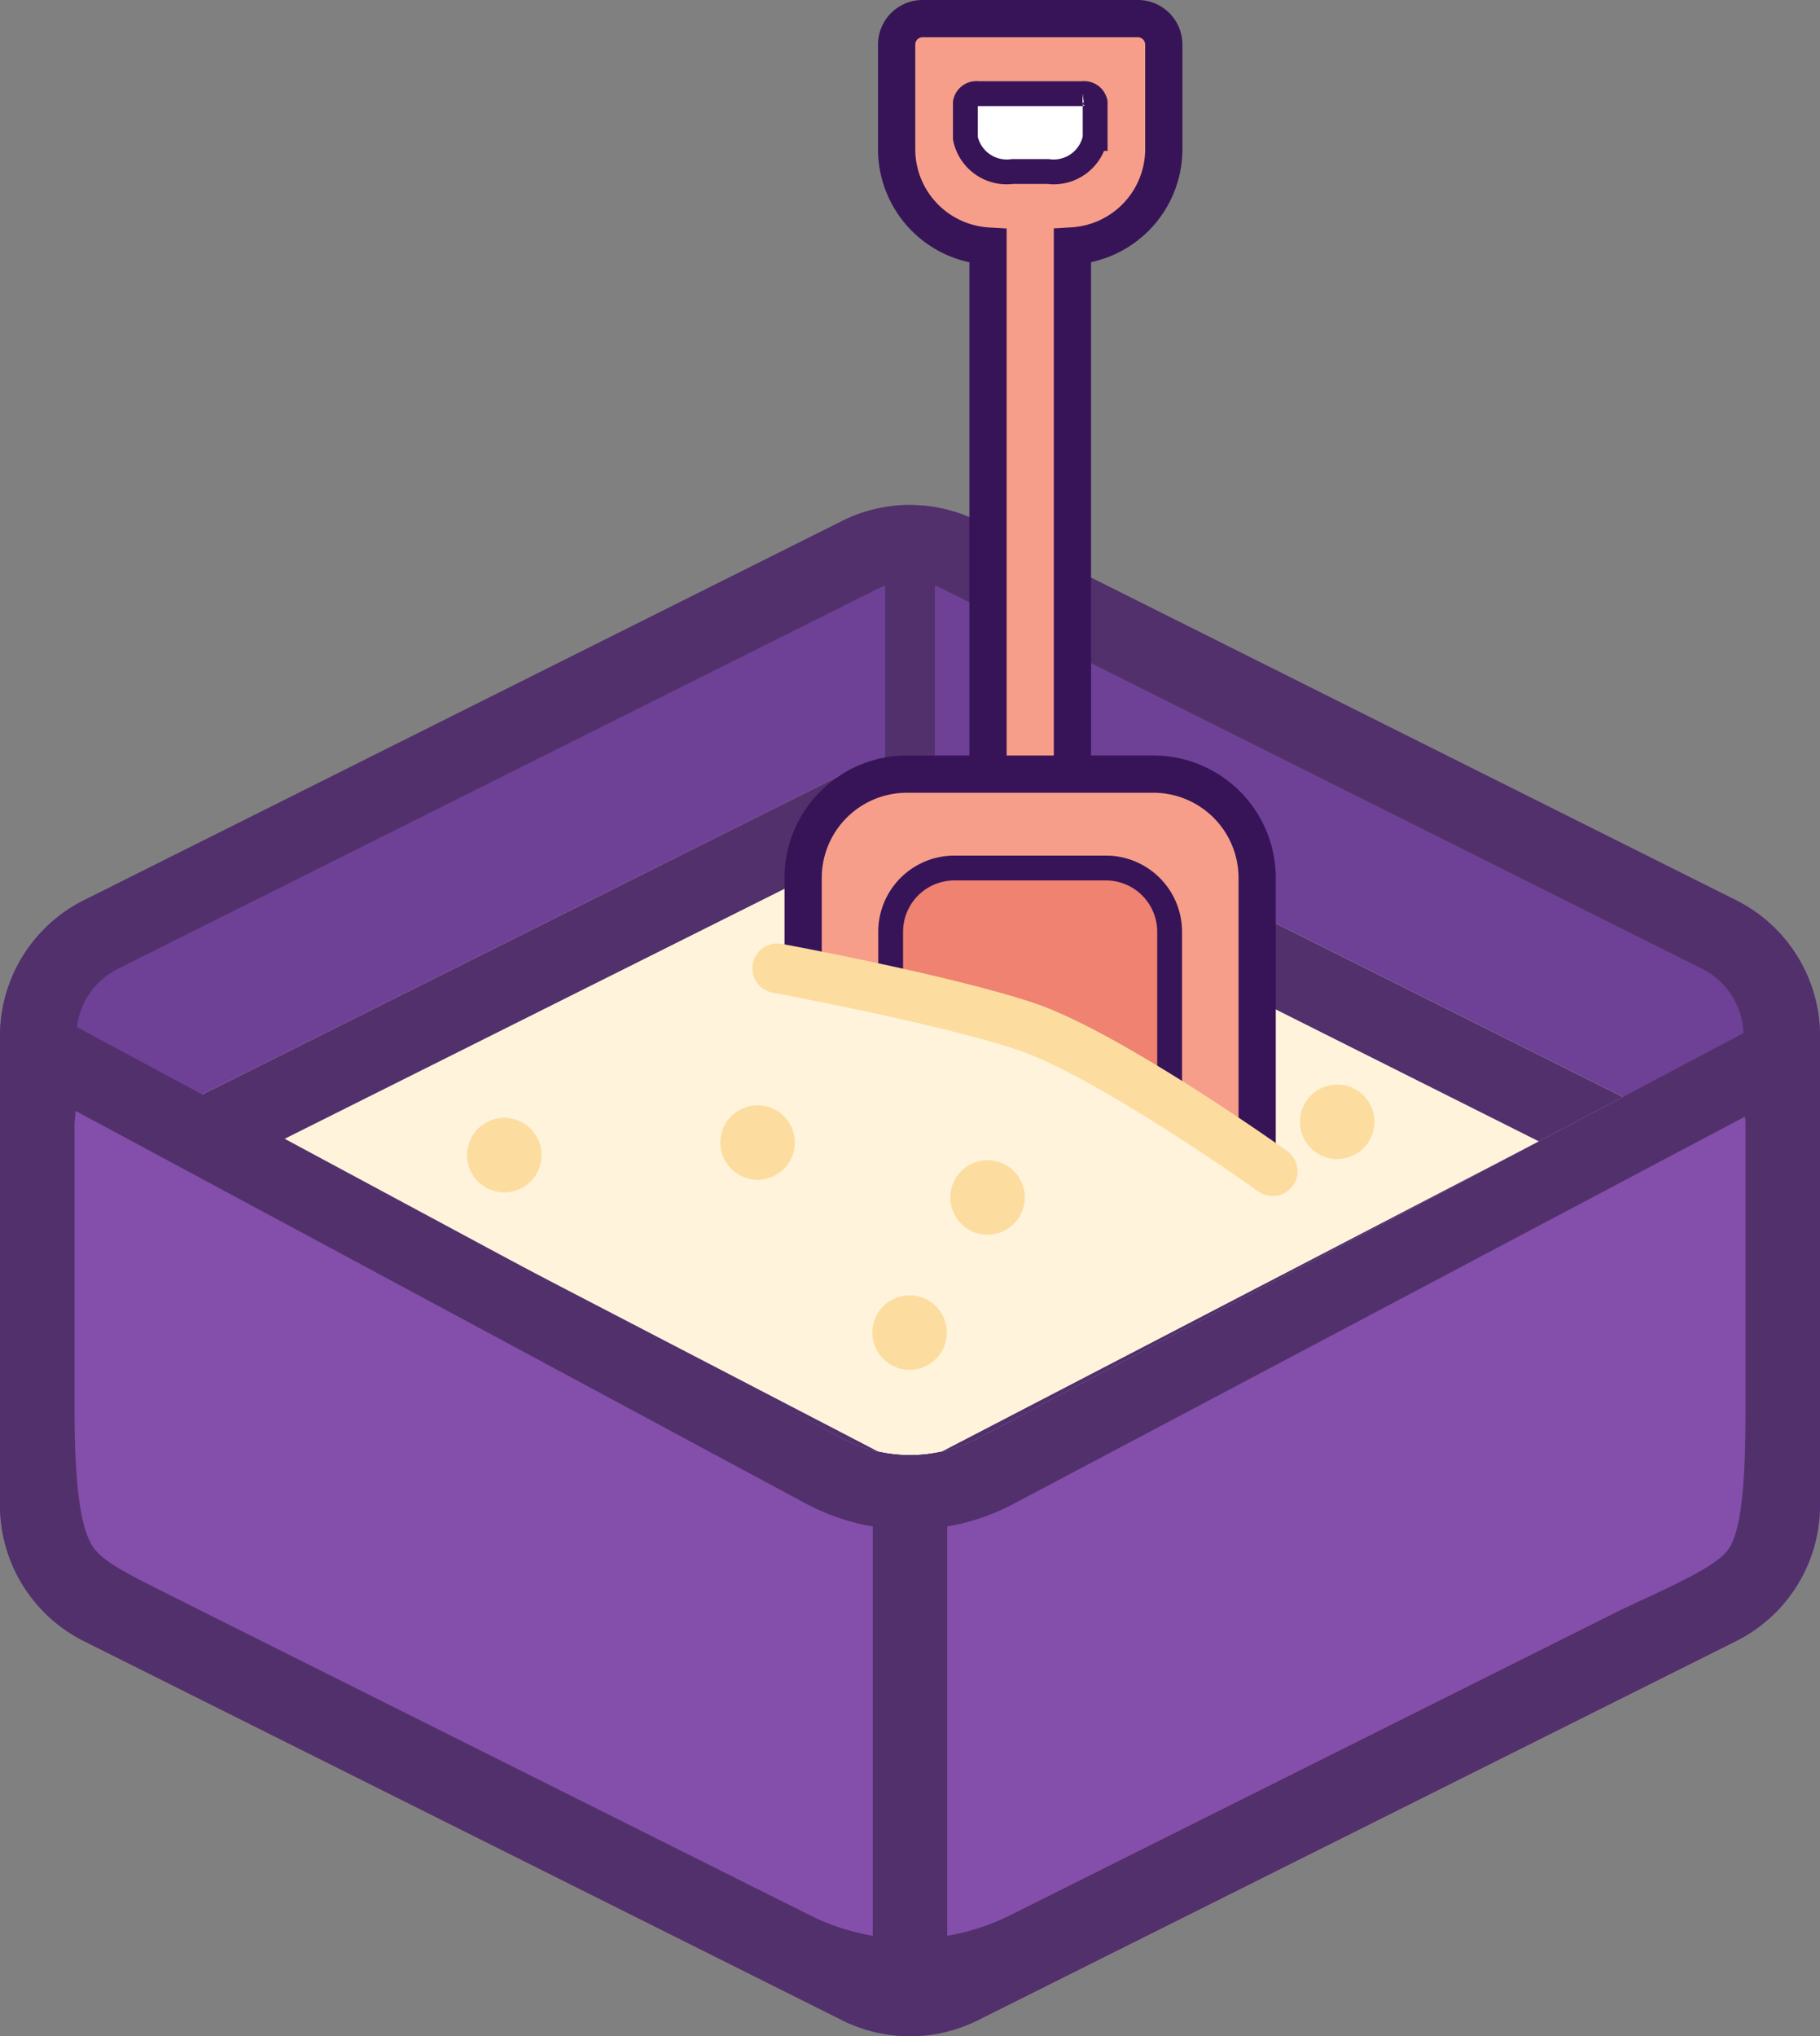 <svg id="Layer_1" data-name="Layer 1" xmlns="http://www.w3.org/2000/svg" viewBox="0 0 73.304 81.993"><rect x="0" y="0" width="73.304" height="81.993" fill="#808080" stroke="none"/><title>sandbox</title><path d="M24.67,66.608a1.5,1.5,0,0,0,0-3,1.5,1.5,0,0,0,0,3h0Z" transform="translate(-13.348 -8.787)" style="fill:#ffe4a6"/><path d="M32.885,75.166a1.5,1.5,0,0,0,0-3,1.5,1.5,0,0,0,0,3h0Z" transform="translate(-13.348 -8.787)" style="fill:#ffe4a6"/><path d="M43.668,76.535a1.5,1.5,0,0,0,0-3,1.5,1.5,0,0,0,0,3h0Z" transform="translate(-13.348 -8.787)" style="fill:#ffe4a6"/><path d="M61.125,76.706a1.5,1.5,0,0,0,0-3,1.5,1.5,0,0,0,0,3h0Z" transform="translate(-13.348 -8.787)" style="fill:#ffe4a6"/><path d="M69.511,77.391a1.5,1.5,0,0,0,0-3,1.5,1.5,0,0,0,0,3h0Z" transform="translate(-13.348 -8.787)" style="fill:#ffe4a6"/><path d="M74.988,69.86a1.5,1.5,0,0,0,0-3,1.5,1.5,0,0,0,0,3h0Z" transform="translate(-13.348 -8.787)" style="fill:#ffe4a6"/><path d="M16.729,45.036L47.264,29.769a6.117,6.117,0,0,1,5.471,0L83.271,45.036a6.117,6.117,0,0,1,3.381,5.471V69.4a6.117,6.117,0,0,1-3.381,5.471L52.736,90.134a6.117,6.117,0,0,1-5.471,0L16.729,74.867A6.117,6.117,0,0,1,13.348,69.4V50.508A6.117,6.117,0,0,1,16.729,45.036Z" transform="translate(-13.348 -8.787)" style="fill:#6e4196"/><path d="M50,32.2a3.052,3.052,0,0,1,1.358.321L81.893,47.792a3.02,3.02,0,0,1,1.678,2.716V69.4a3.02,3.02,0,0,1-1.679,2.716L51.358,87.379a3.036,3.036,0,0,1-2.716,0L18.107,72.111A3.02,3.02,0,0,1,16.429,69.4V50.508a3.02,3.02,0,0,1,1.679-2.716L48.642,32.524A3.052,3.052,0,0,1,50,32.2m0-3.081a6.115,6.115,0,0,0-2.736.646L16.729,45.036a6.117,6.117,0,0,0-3.381,5.471V69.4a6.117,6.117,0,0,0,3.381,5.471L47.264,90.134a6.117,6.117,0,0,0,5.471,0L83.271,74.867A6.117,6.117,0,0,0,86.652,69.4V50.508a6.117,6.117,0,0,0-3.381-5.471L52.736,29.769A6.115,6.115,0,0,0,50,29.123h0Z" transform="translate(-13.348 -8.787)" style="fill:#52306c"/><path d="M47.238,66.695a5.9,5.9,0,0,0,5.524,0L78.709,52.959,52.736,39.972a6.117,6.117,0,0,0-5.471,0L21.291,52.959Z" transform="translate(-13.348 -8.787)" style="fill:#fff3dc"/><path d="M50,42.407a3.052,3.052,0,0,1,1.358.321l23.973,12.02-24.01,12.47a2.823,2.823,0,0,1-2.641,0L24.637,54.73l24-12A3.052,3.052,0,0,1,50,42.407m0-3.081a6.115,6.115,0,0,0-2.736.646L21.291,52.959,47.238,66.695a5.9,5.9,0,0,0,5.524,0L78.709,52.959,52.736,39.972A6.115,6.115,0,0,0,50,39.326h0Z" transform="translate(-13.348 -8.787)" style="fill:#52306c"/><path d="M49.984,63.946a1.5,1.5,0,0,0,0-3,1.5,1.5,0,0,0,0,3h0Z" transform="translate(-13.348 -8.787)" style="fill:#fcdd9f"/><path d="M33.659,56.8a1.5,1.5,0,0,0,0-3,1.5,1.5,0,0,0,0,3h0Z" transform="translate(-13.348 -8.787)" style="fill:#fcdd9f"/><path d="M52.054,71.441" transform="translate(-13.348 -8.787)" style="fill:#fff3dc;stroke:#371457;stroke-miterlimit:10;stroke-width:3.966px"/><path d="M50,88.36a10.574,10.574,0,0,1-4.7-1.111L20.664,74.934C20.228,74.71,19.8,74.5,19.408,74.3c-3.863-1.929-4.56-2.275-4.56-8.777V53.93l0.279-2.791,31.4,16.877a7.4,7.4,0,0,0,6.936,0l31.49-16.669,0.2,2.563v11.61c0,6.7-.3,6.842-5.307,9.173l-0.474.22L54.705,87.249A10.575,10.575,0,0,1,50,88.36Z" transform="translate(-13.348 -8.787)" style="fill:#834fab"/><path d="M16.4,53.524L45.834,69.346a8.9,8.9,0,0,0,8.331,0l29.469-15.6,0.017,0.225V65.524c0,2.268-.078,4.707-0.657,5.6-0.427.655-1.762,1.276-3.782,2.217l-0.474.221-0.037.017-0.036.018L54.034,85.908a9.021,9.021,0,0,1-8.068,0l-24.6-12.3c-0.456-.234-0.885-0.448-1.287-0.649-1.776-.886-2.647-1.339-3.018-1.937-0.485-.78-0.711-2.527-0.711-5.5V54.005l0.048-.481m-2.538-4.77-0.51,5.1V65.524c0,8.142,1.567,8.142,6.645,10.752L44.624,88.591a12.021,12.021,0,0,0,10.751,0L80.007,76.275c5.591-2.609,6.645-2.866,6.645-10.752V53.856l-0.379-4.9L52.762,66.695a5.9,5.9,0,0,1-5.524,0L13.858,48.754h0Z" transform="translate(-13.348 -8.787)" style="fill:#52306c"/><line x1="36.652" y1="60.799" x2="36.652" y2="79.975" style="fill:none;stroke:#52306c;stroke-miterlimit:10;stroke-width:3px"/><line x1="36.652" y1="22.797" x2="36.652" y2="32.895" style="fill:none;stroke:#52306c;stroke-miterlimit:10;stroke-width:2px"/><path d="M67.206,55.459a1.5,1.5,0,0,0,0-3,1.5,1.5,0,0,0,0,3h0Z" transform="translate(-13.348 -8.787)" style="fill:#fcdd9f"/><path d="M54.251,56.742a1.5,1.5,0,0,0,0-3,1.5,1.5,0,0,0,0,3h0Z" transform="translate(-13.348 -8.787)" style="fill:#ffe4a6"/><path d="M59.173,9.537H50.507a1.045,1.045,0,0,0-1.045,1.045V14.8a3.908,3.908,0,0,0,3.68,3.895V44.778h3.4V18.69a3.908,3.908,0,0,0,3.68-3.895V10.582A1.045,1.045,0,0,0,59.173,9.537Z" transform="translate(-13.348 -8.787)" style="fill:#f79e8a;stroke:#371457;stroke-miterlimit:10;stroke-width:1.5px"/><path d="M59.8,39.959H49.876a4.18,4.18,0,0,0-4.18,4.18V55.162h4.082c0.033,0,.064.01,0.1,0.01H59.8c0.034,0,.065-0.009.1-0.01h4.082V44.14A4.18,4.18,0,0,0,59.8,39.959Z" transform="translate(-13.348 -8.787)" style="fill:#f79e8a;stroke:#371457;stroke-miterlimit:10;stroke-width:1.5px"/><path d="M60.457,57.795V46.307a2.568,2.568,0,0,0-2.568-2.568h-6.1a2.568,2.568,0,0,0-2.568,2.568V57.795" transform="translate(-13.348 -8.787)" style="fill:#ef8270;stroke:#371457;stroke-linecap:round;stroke-miterlimit:10"/><polygon points="48.379 50.762 31.247 49.433 31.247 38.926 54.438 48.174 48.379 50.762" style="fill:#fff3dc"/><path d="M44.65,47.776S51.285,49,54.63,50.107s9.98,5.841,9.98,5.841" transform="translate(-13.348 -8.787)" style="fill:#fff3dc;stroke:#fcdd9f;stroke-linecap:round;stroke-miterlimit:10;stroke-width:2px"/><path d="M53.123,58.505a1.5,1.5,0,0,0,0-3,1.5,1.5,0,0,0,0,3h0Z" transform="translate(-13.348 -8.787)" style="fill:#fcdd9f"/><path d="M57.452,14.354a1.7,1.7,0,0,1-1.9,1.339H54.131a1.7,1.7,0,0,1-1.9-1.339V12.915a0.453,0.453,0,0,1,.508-0.357h4.21a0.453,0.453,0,0,1,.508.357v1.439Z" transform="translate(-13.348 -8.787)" style="fill:#fff;stroke:#371457;stroke-miterlimit:10"/><path d="M43.862,56.294a1.5,1.5,0,0,0,0-3,1.5,1.5,0,0,0,0,3h0Z" transform="translate(-13.348 -8.787)" style="fill:#fcdd9f"/></svg>